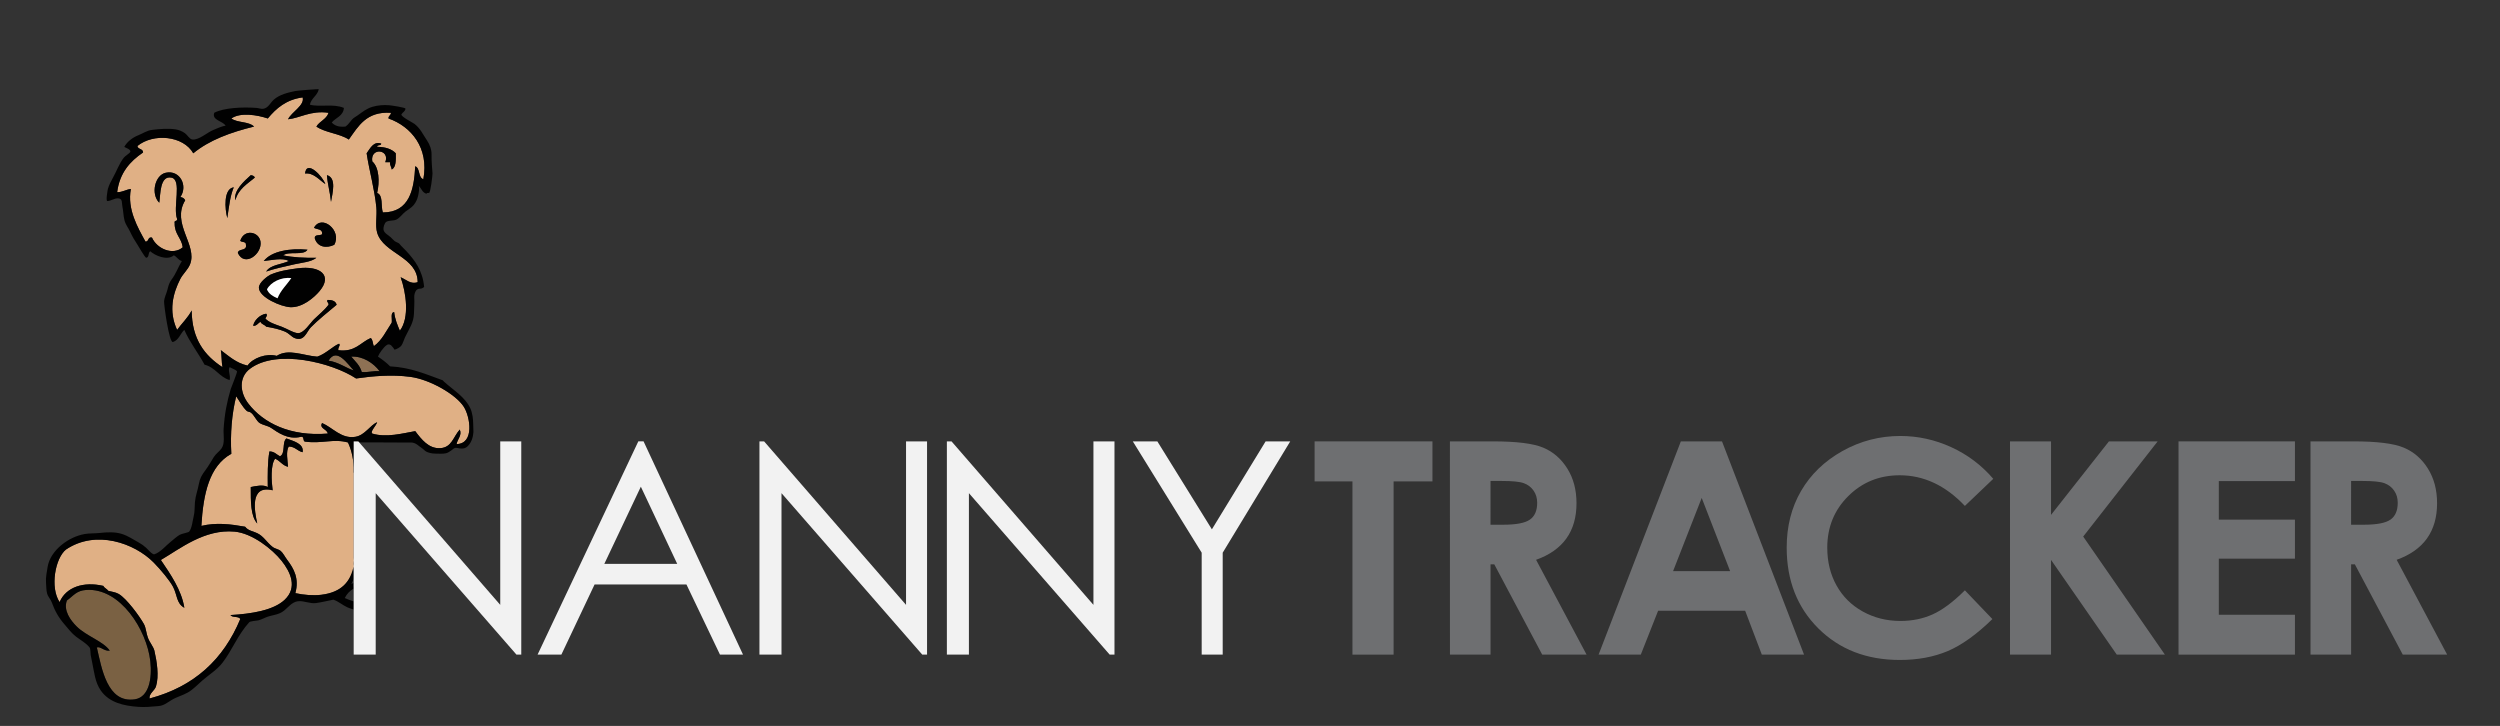 <?xml version="1.0" encoding="utf-8"?>
<!-- Generator: Adobe Illustrator 16.0.0, SVG Export Plug-In . SVG Version: 6.00 Build 0)  -->
<!DOCTYPE svg PUBLIC "-//W3C//DTD SVG 1.1//EN" "http://www.w3.org/Graphics/SVG/1.1/DTD/svg11.dtd">
<svg version="1.1" id="Layer_1" xmlns="http://www.w3.org/2000/svg" xmlns:xlink="http://www.w3.org/1999/xlink" x="0px" y="0px"
	 width="276.941px" height="80.416px" viewBox="0 0 276.941 80.416" enable-background="new 0 0 276.941 80.416"
	 xml:space="preserve">
<rect x="0" y="0" width="276.941" height="80.416" fill="#333333" stroke="none"/>
<rect x="12.974" y="10.789" fill="none" width="34.044" height="29.884"/>
<path fill="#E0B085" d="M33.526,10.79c0.249,0.885-1.213,1.594-1.616,2.422c1.265-0.114,2.522-1.004,4.488-0.718
	c-0.231,0.728-0.994,0.921-1.349,1.526c0.986,0.689,2.587,0.764,3.592,1.437c1.062-1.479,1.947-3.14,4.667-2.963
	c0,0.3-0.292,0.307-0.271,0.629c2.527,0.893,4.502,3.26,3.861,6.729c-0.595-0.183-0.332-1.225-0.9-1.435
	c-0.132,2.582-0.635,5.111-3.588,5.117c-0.236-0.691,0.061-1.916-0.63-2.155c0.29-1.226,0.23-2.83-0.539-3.5
	c-0.256-1.591,2.01-1.351,1.438,0.089h0.539c-0.048,0.377,0.156,0.501,0.179,0.808c0.493-0.254,0.456-1.04,0.45-1.794
	c-0.45-0.478-1.148-0.707-2.065-0.717c-0.003-0.274,0.452-0.089,0.449-0.36c-0.86-0.307-1.254,0.588-1.616,1.077
	c0.311,2.034,0.875,3.936,1.079,6.012c0.085,0.883-0.146,2.001,0.088,2.782c0.693,2.328,4.476,2.65,4.488,5.475
	c-0.765,0.298-1.332-0.329-1.887-0.539c0.604,1.684,1.013,4.483-0.088,5.923c-0.263-0.634-0.541-1.254-0.629-2.064
	c-0.442,0.035-0.21,0.748-0.269,1.166c-0.61,0.917-1.084,1.968-1.976,2.604c-0.146-0.271-0.103-0.736-0.358-0.897
	c-1.147,0.495-1.706,1.585-3.588,1.346c-0.054-0.333,0.275-0.521,0.09-0.719c-0.675,0.264-1.493,1.136-2.423,1.438
	c-1.577-0.129-3.194-0.925-4.488-0.09c-1.146-0.313-2.668,0.24-3.23,1.076c-1.272-0.282-2.064-1.045-2.961-1.705
	c0.113,0.575,0.064,1.31,0.181,1.885c-1.953-1.277-3.387-3.078-3.41-6.283c-0.435,0.825-1.09,1.426-1.618,2.154
	c-0.969-2.094-0.46-4.063,0.361-5.653c0.278-0.542,0.84-1.025,1.074-1.616c0.854-2.146-2.108-4.502-0.536-7.088
	c-0.097-0.203-0.272-0.327-0.538-0.36c0.869-1.248-0.051-3.034-1.616-2.692c-1.209,0.263-1.688,2.355-0.718,3.321
	c0.14-0.919,0.056-3.041,1.347-2.782c1.199,0.241,0.144,3.266,0.627,4.576c0.068,0.306-0.362,0.115-0.269,0.45
	c-0.034,1.231,0.752,1.641,0.897,2.691c-1.088,0.943-2.875,0.163-3.412-1.077c-0.496-0.107-0.312,0.464-0.717,0.449
	c-0.849-1.55-2.05-3.583-1.616-5.833c-0.56,0.066-0.898,0.358-1.522,0.358c0.275-2.145,1.424-3.423,2.871-4.399
	c0.001-0.449-0.578-0.32-0.629-0.717c1.77-1.449,5.089-1.148,6.192,0.807c1.769-1.461,4.135-2.325,6.731-2.961
	c-0.556-0.582-1.872-0.403-2.515-0.896c1.005-0.712,2.908-0.385,4.037,0C30.602,11.993,31.704,11.032,33.526,10.79 M33.794,19.224
	c0.927-0.124,1.589,0.727,2.244,1.168C35.79,19.591,33.958,17.614,33.794,19.224 M27.781,19.403
	c-0.73,0.656-1.956,1.739-1.705,2.782c0.314-1.241,1.306-1.804,2.153-2.513C28.169,19.494,27.99,19.434,27.781,19.403
	 M36.666,22.365c0.152-0.93,0.654-2.659-0.449-2.961C36.293,20.464,36.574,21.32,36.666,22.365 M25.18,24.16
	c0.177-1.199,0.304-2.447,0.716-3.411C24.744,20.903,24.9,23.152,25.18,24.16 M34.781,25.236c0.334,0.205,0.985,0.092,0.898,0.719
	c-0.245,0.175-0.865-0.025-0.809,0.448c0.296,0.987,1.297,1.13,2.154,0.719C37.924,25.55,35.629,23.671,34.781,25.236
	 M28.858,26.764c-0.172-1.105-1.799-1.446-2.245-0.089c0.161,0.195,0.673,0.043,0.63,0.448c0.128,0.728-0.832,0.363-0.897,0.897
	C27.094,29.643,29.071,28.115,28.858,26.764 M29.216,28.916c0.8-0.077,2.082-0.402,2.782,0c-0.832,0.395-2.051,0.403-2.513,1.167
	c0.819-0.292,1.988-0.551,3.142-0.808c0.861-0.192,1.828-0.247,2.421-0.718c-1.337,0.022-2.59-0.039-3.678-0.269
	c0.604-0.504,2.283,0.069,2.693-0.628C32.169,27.481,30.095,27.793,29.216,28.916 M29.934,30.442
	c-0.196,0.089-1.27,0.826-1.256,1.434c0.021,1.067,2.467,2.117,3.501,2.153c1.335,0.05,2.63-1.075,3.229-1.793
	c1.455-1.741,0.062-2.835-2.424-2.513C32.001,29.849,30.887,30.015,29.934,30.442 M36.397,33.763
	c-0.434,0.571-0.999,1.013-1.616,1.615c-0.425,0.416-1.068,1.47-1.706,1.526c-0.456,0.038-1.314-0.511-1.884-0.718
	c-0.677-0.246-1.387-0.452-1.793-0.897c0.062-0.183,0.28-0.355,0.087-0.539c-0.767,0.11-1.372,0.828-1.438,1.347
	c0.427,0.006,0.527-0.313,0.81-0.448c0.104,0.283,0.465,0.311,0.627,0.538c0.828,0.14,1.468,0.292,2.062,0.538
	c0.464,0.192,0.741,0.579,1.078,0.718c1.08,0.447,1.326-0.679,1.794-1.166c0.761-0.79,2.002-1.782,2.872-2.514
	c-0.102-0.409-0.48-0.539-0.985-0.539C36.108,33.413,36.422,33.489,36.397,33.763"/>
<path fill="#010101" d="M36.038,20.39c-0.656-0.441-1.317-1.29-2.245-1.166C33.958,17.613,35.79,19.591,36.038,20.39"/>
<path fill="#010101" d="M28.23,19.674c-0.848,0.708-1.839,1.271-2.153,2.512c-0.251-1.042,0.975-2.125,1.705-2.782
	C27.99,19.434,28.169,19.495,28.23,19.674"/>
<path fill="#010101" d="M36.217,19.403c1.104,0.303,0.602,2.031,0.449,2.961C36.574,21.32,36.293,20.464,36.217,19.403"/>
<path fill="#010101" d="M25.896,20.749c-0.412,0.963-0.539,2.212-0.715,3.411C24.9,23.151,24.744,20.902,25.896,20.749"/>
<path fill="#010101" d="M37.023,27.122c-0.857,0.412-1.858,0.269-2.153-0.719c-0.056-0.473,0.563-0.273,0.809-0.448
	c0.088-0.627-0.564-0.515-0.898-0.719C35.629,23.671,37.923,25.55,37.023,27.122"/>
<path fill="#010101" d="M26.346,28.02c0.066-0.533,1.026-0.169,0.897-0.898c0.043-0.404-0.469-0.252-0.63-0.449
	c0.445-1.356,2.071-1.014,2.245,0.091C29.071,28.115,27.094,29.642,26.346,28.02"/>
<path fill="#010101" d="M34.063,27.659c-0.41,0.697-2.09,0.125-2.693,0.628c1.088,0.229,2.341,0.291,3.678,0.269
	c-0.595,0.471-1.561,0.526-2.421,0.718c-1.152,0.258-2.322,0.519-3.142,0.808c0.461-0.764,1.682-0.772,2.513-1.167
	c-0.701-0.4-1.982-0.078-2.782,0C30.095,27.793,32.169,27.481,34.063,27.659"/>
<path fill="#010101" d="M32.987,29.723c2.485-0.321,3.878,0.773,2.423,2.512c-0.6,0.719-1.896,1.846-3.229,1.794
	c-1.033-0.039-3.48-1.085-3.501-2.153c-0.014-0.609,1.059-1.347,1.256-1.436C30.885,30.013,32,29.851,32.987,29.723 M29.576,32.056
	c0.205,0.512,0.669,0.768,1.167,0.988c0.353-0.905,1.027-1.487,1.528-2.244C31.183,30.677,30.009,31.226,29.576,32.056"/>
<path fill="#FFFFFF" d="M32.269,30.8c-0.499,0.758-1.177,1.339-1.527,2.244c-0.498-0.221-0.96-0.475-1.167-0.988
	C30.009,31.228,31.183,30.677,32.269,30.8"/>
<path fill="#010101" d="M36.306,33.224c0.507,0,0.885,0.13,0.985,0.539c-0.87,0.731-2.111,1.724-2.872,2.514
	c-0.469,0.487-0.713,1.613-1.794,1.166c-0.337-0.14-0.613-0.526-1.076-0.718c-0.597-0.247-1.236-0.398-2.062-0.538
	c-0.163-0.227-0.524-0.254-0.629-0.538c-0.282,0.134-0.385,0.455-0.809,0.449c0.064-0.519,0.672-1.237,1.438-1.347
	c0.189,0.184-0.026,0.356-0.09,0.539c0.408,0.444,1.117,0.652,1.794,0.897c0.569,0.206,1.426,0.758,1.884,0.718
	c0.638-0.056,1.28-1.111,1.705-1.526c0.619-0.602,1.184-1.044,1.616-1.615C36.421,33.489,36.108,33.413,36.306,33.224"/>
<g opacity="0.6">
	<g>
		<g>
			<g>
				<g>
					<defs>
						<rect id="SVGID_1_" x="36.397" y="39.375" width="2.781" height="1.657"/>
					</defs>
					<clipPath id="SVGID_2_">
						<use xlink:href="#SVGID_1_"  overflow="visible"/>
					</clipPath>
					<path clip-path="url(#SVGID_2_)" fill="#CC9B6B" d="M39.18,41.032c-0.726-0.203-1.703-0.931-2.782-1.078
						C37.295,38.399,38.556,40.395,39.18,41.032"/>
				</g>
			</g>
		</g>
	</g>
</g>
<g opacity="0.6">
	<g>
		<g>
			<g>
				<g>
					<defs>
						<rect id="SVGID_3_" x="38.909" y="39.5" width="3.141" height="1.724"/>
					</defs>
					<clipPath id="SVGID_4_">
						<use xlink:href="#SVGID_3_"  overflow="visible"/>
					</clipPath>
					<path clip-path="url(#SVGID_4_)" fill="#CC9B6B" d="M38.909,39.505c1.303-0.077,2.491,0.738,3.14,1.615
						c-0.749-0.062-1.225,0.152-1.975,0.09C39.866,40.463,39.347,40.026,38.909,39.505"/>
				</g>
			</g>
		</g>
	</g>
</g>
<rect x="26.773" y="39.746" fill="none" width="25.224" height="9.905"/>
<path fill="#E0B085" d="M50.576,49.196c0.093-0.547,0.632-0.978,0.356-1.614c-0.735,0.827-0.885,1.985-2.155,2.063
	c-1.29,0.08-2.093-0.979-2.78-1.886c-1.399,0.246-3.196,0.741-4.756,0.271c-0.283-0.19,0.425-0.875,0.539-1.257
	c-0.773,0.313-1.348,1.442-2.421,1.617c-1.548,0.248-2.505-1.026-3.681-1.529c-0.35,0.619,0.57,0.666,0.629,1.168
	c-4.147,0.34-7.14-1.17-8.795-3.321c-0.954-1.235-1.074-2.914,0.18-3.858c2.982-2.243,9.128-0.658,11.755,1.077
	c1.846-0.266,3.925-0.458,6.013-0.18c2.139,0.286,5.025,1.92,5.923,3.321C52.081,46.158,52.586,49.161,50.576,49.196"/>
<rect x="22.307" y="43.903" fill="none" width="16.97" height="22.033"/>
<path fill="#E0B085" d="M26.166,43.901c0.315,0.438,0.649,1.119,1.166,1.613c0.105,0.104,0.331,0.094,0.448,0.184
	c0.413,0.307,0.62,0.935,0.988,1.168c0.391,0.24,0.874,0.283,1.257,0.533c0.727,0.482,1.85,1.356,3.322,0.99
	c0.396-0.068,0.168,0.486,0.447,0.537c1.911,0.249,3.148-0.357,4.755,0.09c0.44,0.944,0.659,2.029,0.631,3.231v9.51
	c0,0.321,0.134,0.556,0.088,0.808c-0.35,1.902-1.487,3.059-3.679,3.319c-0.88,0.106-1.931,0.029-2.873-0.179
	c0.452-1.625-0.168-2.714-0.896-3.68c-0.265-0.351-0.46-0.769-0.72-0.986c-0.253-0.221-0.621-0.238-0.897-0.45
	c-0.677-0.522-0.986-1.179-1.704-1.524c-0.49-0.239-1.003-0.268-1.347-0.719c-1.621-0.285-3.184-0.486-4.844-0.087
	c0.207-3.565,0.885-6.655,3.319-7.989C25.502,48.006,25.683,45.854,26.166,43.901 M31.729,48.567
	c-0.511,0.391-0.085,1.709-0.715,1.975c-0.38-0.189-0.604-0.532-1.167-0.536c-0.212,1.166-0.195,2.56-0.182,3.947
	c-0.484-0.297-1.309-0.122-1.885,0c0.001,1.585-0.03,3.202,0.719,4.039c-0.297-1.343-0.874-4.317,1.704-3.681
	c-0.14-1.039-0.237-2.811,0.271-3.5c0.555,0.225,0.8,0.752,1.435,0.896c-0.043-0.646-0.264-1.752,0.089-2.244
	c0.704,0.016,0.937,0.502,1.528,0.63C33.687,49.136,32.512,48.871,31.729,48.567"/>
<path fill="#010101" d="M33.525,50.095c-0.592-0.13-0.823-0.615-1.527-0.631c-0.352,0.491-0.133,1.596-0.089,2.245
	c-0.633-0.142-0.881-0.673-1.435-0.897c-0.509,0.69-0.411,2.461-0.271,3.502c-2.579-0.64-2,2.338-1.706,3.679
	c-0.749-0.837-0.718-2.454-0.72-4.037c0.577-0.123,1.399-0.298,1.886,0c-0.012-1.39-0.03-2.78,0.183-3.947
	c0.562,0.002,0.787,0.349,1.165,0.535c0.631-0.267,0.208-1.585,0.716-1.974C32.51,48.871,33.687,49.136,33.525,50.095"/>
<rect x="6.035" y="58.862" fill="none" width="26.289" height="18.516"/>
<path fill="#E0B085" d="M25.537,68.132c0.181,0.327,0.926,0.09,1.077,0.45c-1.844,4.438-5.083,7.481-10.05,8.795
	c-0.066-0.56,0.565-0.858,0.717-1.347c0.354-1.139,0.093-2.779-0.18-3.951c-0.104-0.441-0.505-0.865-0.719-1.436
	c-0.201-0.535-0.201-1.088-0.447-1.522c-0.509-0.904-1.914-2.813-2.782-3.323c-0.364-0.211-0.823-0.25-1.167-0.357
	c-0.14-0.219-0.429-0.291-0.537-0.537c-2.193-0.514-4.141,0.13-4.847,1.795c-1.081-1.617-0.495-4.877,0.718-5.831
	c3.321-2.229,7.577-0.698,9.693,1.434c0.814,0.824,1.788,2.011,2.152,2.692c0.478,0.9,0.365,1.855,1.256,2.333
	c-0.309-1.966-1.563-3.759-2.604-5.295c2.1-1.222,4.837-3.448,8.167-3.138c1.967,0.18,4.182,1.944,5.205,3.229
	c0.999,1.255,1.78,2.946,0.358,4.308C30.297,67.626,27.792,68.008,25.537,68.132"/>
<g opacity="0.88">
	<g>
		<g>
			<g>
				<g>
					<defs>
						<rect id="SVGID_5_" x="7.297" y="65.34" width="9.411" height="12.166"/>
					</defs>
					<clipPath id="SVGID_6_">
						<use xlink:href="#SVGID_5_"  overflow="visible"/>
					</clipPath>
					<path clip-path="url(#SVGID_6_)" fill="#846745" d="M10.731,71.72c0.412-0.142,0.799,0.437,1.435,0.361
						c-0.705-1.036-2.599-1.611-3.681-2.691c-0.646-0.649-1.498-1.759-1.073-2.871c0.731-0.515,1.037-1.097,2.154-1.168
						c3.756-0.242,6.698,4.422,7.088,7.898c0.218,1.945-0.167,3.977-1.705,4.217C11.861,77.944,11.257,73.978,10.731,71.72"/>
				</g>
			</g>
		</g>
	</g>
</g>
<path fill="#010101" d="M52.441,47.729c-0.025-0.526-0.006-1.061-0.082-1.576c-0.033-0.189-0.07-0.373-0.116-0.541
	c-0.03-0.094-0.062-0.184-0.097-0.275c-0.556-1.327-1.936-2.125-2.956-3.053c-0.056-0.051-0.103-0.102-0.143-0.155
	c-1.809-0.647-3.499-1.423-5.832-1.546c-0.4-0.407-0.863-0.751-1.346-1.08c0.125-0.351,0.623-1.031,0.931-1.251
	c0.195-0.14,0.289-0.133,0.51-0.013c0.049,0.027,0.439,0.487,0.357,0.487c0.233,0,0.67-0.253,0.803-0.455
	c0.181-0.28,0.264-0.624,0.404-0.923c0.419-0.89,0.953-1.573,0.982-2.611c0.016-0.599,0.069-1.209,0.032-1.806
	c-0.017-0.275,0.085-0.677,0.309-0.854c0.189-0.148,0.33-0.056,0.536-0.133c0.082-0.03,0.163-0.079,0.25-0.157
	c-0.164-1.812-1.02-2.93-1.964-3.964c-0.21-0.216-0.419-0.435-0.635-0.646c-0.046-0.05-0.088-0.102-0.125-0.158
	c-0.062-0.099-0.42-0.213-0.535-0.305c-0.155-0.123-0.281-0.279-0.427-0.416c-0.245-0.233-0.742-0.465-0.808-0.832
	c-0.048-0.28,0.094-0.763,0.307-0.895c0.304-0.184,0.796-0.086,1.133-0.255c0.367-0.188,0.665-0.635,1-0.887
	c0.309-0.231,0.645-0.413,0.893-0.711c0.249-0.299,0.412-0.661,0.497-1.037c0.041-0.185,0.204-0.977,0.035-1.115
	c0.328,0.27,0.411,0.784,0.896,0.897c0.017-0.104,0.144-0.096,0.271-0.088c0.167,0.011,0.4-1.968,0.388-2.169
	c-0.049-0.681-0.114-1.348-0.102-2.039c0.011-0.581-0.183-1.132-0.507-1.612c-0.451-0.667-0.728-1.322-1.394-1.837
	c-0.145-0.114-1.554-0.827-1.438-1.05c0.125-0.233,0.407-0.307,0.447-0.625c0.018-0.143-1.622-0.371-1.789-0.385
	c-0.632-0.051-1.273-0.003-1.881,0.178c-0.655,0.195-1.089,0.568-1.636,0.951c-0.216,0.156-0.426,0.248-0.612,0.449
	c-0.243,0.265-0.412,0.576-0.724,0.782c-0.743,0.084-1.215-0.101-1.523-0.451c0.441-0.542,1.273-0.699,1.346-1.614
	c-1.214-0.505-2.631-0.056-3.771-0.358c0.16-0.74,0.819-0.978,0.988-1.706c0.011-0.052-2.414,0.152-2.61,0.194
	c-0.838,0.183-1.734,0.383-2.391,0.971c-0.385,0.347-0.546,0.85-1.103,0.989c-0.245,0.062-0.545-0.072-0.806-0.091
	c-1.553-0.11-3.612-0.019-4.668,0.539c-0.304,0.841,0.955,0.898,1.256,1.436c-0.437,0.046-0.952,0.312-1.367,0.472
	c-0.621,0.24-1.646,1.177-2.341,1.047c-0.312-0.058-0.533-0.506-0.798-0.693c-0.309-0.218-0.665-0.366-1.038-0.425
	c-0.816-0.123-1.796-0.041-2.61,0.06c-0.575,0.069-1,0.391-1.518,0.594c-0.612,0.243-1.223,0.692-1.547,1.278
	c-0.031,0.06,0.772,0.257,0.658,0.563c-0.062,0.157-0.575,0.459-0.707,0.631c-0.536,0.687-0.791,1.488-1.213,2.231
	c-0.219,0.382-0.423,0.796-0.553,1.217c-0.036,0.119-0.257,1.375-0.066,1.37c0.409-0.012,0.792-0.331,1.197-0.301
	c0.521,0.036,0.383,0.495,0.465,0.878c0.108,0.504,0.107,1.027,0.229,1.528c0.116,0.496,0.42,0.834,0.625,1.285
	c0.244,0.526,0.536,1.02,0.856,1.502c0.101,0.154,0.811,1.4,0.936,1.388c0.354-0.035,0.187-0.592,0.449-0.718
	c0.489,0.454,1.876,1.091,2.604,0.449c0.357,0.15,0.479,0.538,0.898,0.629c-0.408,0.65-0.665,1.431-1.13,2.032
	c-0.266,0.341-0.369,0.718-0.469,1.13c-0.105,0.442-0.348,0.86-0.376,1.325c-0.021,0.346,0.557,4.629,0.985,4.486
	c0.655-0.214,0.806-0.931,1.257-1.347c0.621,1.412,1.531,2.539,2.243,3.86c1.204,0.292,1.626,1.367,2.781,1.705
	c0.131-0.55-0.239-1.072,0-1.435c0.26,0.161,0.602,0.235,0.809,0.448c0.079,0.084-0.62,1.754-0.685,1.967
	c-0.208,0.689-0.382,1.393-0.514,2.104c-0.14,0.771-0.233,1.554-0.281,2.338c-0.041,0.658,0.179,1.594-0.242,2.164
	c-0.259,0.354-0.614,0.569-0.848,0.946c-0.296,0.47-0.575,0.984-0.911,1.433c-0.415,0.552-0.625,0.894-0.744,1.561
	c-0.12,0.673-0.37,1.285-0.431,1.986c-0.044,0.512-0.011,1.076-0.139,1.58c-0.124,0.479-0.184,1.302-0.5,1.691
	c-0.094,0.111-0.833,0.229-1.037,0.35c-0.365,0.214-0.671,0.51-1.001,0.771c-0.558,0.443-1.134,1.169-1.82,1.394
	c-0.206,0.069-0.775-0.596-0.916-0.726c-0.26-0.237-0.513-0.413-0.816-0.581c-0.619-0.337-1.165-0.724-1.848-0.941
	c-0.777-0.25-1.65-0.207-2.452-0.116c-0.554,0.062-1.125,0.024-1.687,0.12c-1.769,0.301-3.806,1.799-4.105,3.646
	c-0.095,0.593-0.225,1.162-0.176,1.767c0.031,0.384,0.019,0.781,0.114,1.156c0.103,0.396,0.39,0.637,0.519,0.991
	c0.351,0.966,0.749,1.681,1.428,2.466c0.399,0.467,0.778,0.967,1.267,1.344c0.507,0.393,1.089,0.688,1.495,1.191
	c0.115,0.146,0.095,0.658,0.126,0.848c0.05,0.277,0.108,0.56,0.168,0.838c0.228,1.067,0.302,2.14,0.94,3.072
	c0.941,1.371,2.58,1.711,4.135,1.824c0.765,0.059,1.516-0.016,2.276-0.085c0.569-0.052,0.926-0.351,1.383-0.636
	c0.605-0.381,1.266-0.529,1.866-0.871c0.599-0.348,1.063-0.857,1.578-1.307c0.77-0.672,1.633-1.184,2.246-1.975
	c1.081-1.398,1.679-3.068,2.961-4.488c0.142-0.152,0.818-0.166,1.042-0.225c0.331-0.082,0.599-0.249,0.904-0.359
	c0.671-0.248,1.345-0.233,1.935-0.722c0.465-0.38,0.867-0.937,1.504-1.026c0.68-0.092,1.331,0.302,2.047,0.197
	c0.63-0.092,1.271-0.25,1.9-0.375c0.562,0.193,1.013,0.604,1.551,0.85c0.249,0.113,0.432,0.162,0.694,0.242v-0.894
	c-0.375-0.128-0.626-0.217-0.987-0.378c0.259-0.502,0.53-0.754,0.987-1.061c-0.044-0.197-0.039-0.42-0.021-0.621
	c-0.125,0.078-0.122,0.084-0.248,0.153c0.123-0.188,0.154-0.354,0.248-0.561c0-0.002,0.021-2.399,0.021-2.399
	c-0.039,0.316,0.064,0.572,0.018,0.826c-0.348,1.902-1.416,3.038-3.608,3.307c-0.878,0.102-1.93,0.025-2.872-0.185
	c0.452-1.624-0.167-2.715-0.896-3.681c-0.267-0.352-0.461-0.769-0.719-0.985c-0.255-0.218-0.623-0.237-0.897-0.45
	c-0.678-0.525-0.986-1.18-1.706-1.523c-0.489-0.24-1.003-0.266-1.344-0.719c-1.623-0.287-3.186-0.488-4.847-0.09
	c0.207-3.562,0.885-6.65,3.319-7.986c-0.127-2.265,0.056-4.418,0.537-6.371c0.317,0.437,0.65,1.121,1.165,1.615
	c0.107,0.099,0.332,0.09,0.449,0.178c0.413,0.306,0.62,0.938,0.989,1.168c0.391,0.244,0.873,0.283,1.256,0.535
	c0.727,0.48,1.852,1.354,3.322,0.99c0.396-0.07,0.168,0.487,0.447,0.535c1.913,0.25,3.148-0.355,4.755,0.094
	c0.44,0.944,0.662,2.025,0.631,3.229c-0.01,0.084,0.018,0.138,0.05,0.184c-0.039-0.906,0.061-3.4,0.062-3.41
	c0.001-0.033,4.413,0,4.764,0h1.465c0.562,0,0.842,0.389,1.28,0.67c0.106,0.067,0.191,0.17,0.286,0.248
	c0.287,0.229,0.803,0.315,1.161,0.315c0.376,0,0.802,0.044,1.164-0.042c0.249-0.061,0.384-0.189,0.583-0.312
	c0.136-0.086,0.271-0.246,0.428-0.281c0.136-0.031,0.336,0.031,0.474,0.052c0.374,0.052,0.656,0.022,0.936-0.259
	c0.402-0.402,0.578-0.987,0.616-1.544C52.447,47.817,52.444,47.772,52.441,47.729 M14.947,77.466
	c-3.086,0.479-3.692-3.488-4.219-5.746c0.412-0.142,0.801,0.437,1.437,0.361c-0.704-1.036-2.599-1.611-3.68-2.691
	c-0.647-0.649-1.498-1.759-1.075-2.871c0.731-0.515,1.038-1.097,2.151-1.168c3.759-0.242,6.702,4.422,7.09,7.898
	C16.87,75.194,16.487,77.226,14.947,77.466 M25.988,58.89c1.965,0.18,4.181,1.944,5.205,3.229c0.999,1.255,1.779,2.948,0.356,4.31
	c-1.251,1.194-3.756,1.578-6.011,1.704c0.18,0.327,0.925,0.091,1.076,0.446c-1.843,4.441-5.083,7.486-10.05,8.798
	c-0.066-0.562,0.566-0.858,0.717-1.347c0.355-1.143,0.094-2.778-0.178-3.95c-0.105-0.442-0.504-0.869-0.719-1.435
	c-0.201-0.537-0.201-1.088-0.447-1.526c-0.508-0.901-1.914-2.812-2.781-3.32c-0.365-0.214-0.825-0.25-1.168-0.354
	c-0.139-0.223-0.431-0.295-0.539-0.543c-2.192-0.51-4.14,0.131-4.845,1.798c-1.081-1.617-0.496-4.88,0.717-5.834
	c3.321-2.226,7.576-0.697,9.694,1.437c0.813,0.823,1.789,2.01,2.151,2.691c0.479,0.9,0.366,1.859,1.256,2.334
	c-0.31-1.965-1.562-3.76-2.604-5.296C19.919,60.81,22.657,58.583,25.988,58.89 M42.049,41.12c-0.749-0.061-1.224,0.152-1.975,0.091
	c-0.208-0.748-0.729-1.183-1.165-1.706C40.213,39.428,41.401,40.243,42.049,41.12 M39.18,41.032
	c-0.726-0.203-1.703-0.931-2.782-1.078C37.295,38.399,38.555,40.395,39.18,41.032 M24.462,38.788
	c0.114,0.575,0.065,1.311,0.182,1.885c-1.953-1.278-3.387-3.078-3.41-6.282c-0.435,0.825-1.09,1.425-1.617,2.154
	c-0.97-2.096-0.459-4.063,0.361-5.653c0.277-0.543,0.841-1.024,1.076-1.616c0.852-2.147-2.111-4.503-0.538-7.089
	c-0.097-0.203-0.272-0.327-0.538-0.361c0.869-1.246-0.049-3.032-1.616-2.691c-1.208,0.263-1.688,2.355-0.718,3.322
	c0.14-0.92,0.056-3.042,1.347-2.783c1.199,0.242,0.143,3.266,0.626,4.577c0.068,0.306-0.363,0.115-0.269,0.45
	c-0.035,1.232,0.752,1.641,0.896,2.691c-1.085,0.942-2.875,0.163-3.411-1.076c-0.497-0.108-0.312,0.464-0.718,0.449
	c-0.848-1.55-2.05-3.586-1.616-5.833c-0.558,0.067-0.897,0.358-1.522,0.358c0.275-2.144,1.425-3.421,2.871-4.398
	c0-0.448-0.578-0.319-0.629-0.717c1.771-1.45,5.088-1.148,6.191,0.806c1.769-1.46,4.136-2.324,6.731-2.96
	c-0.556-0.583-1.87-0.404-2.514-0.899c1.005-0.71,2.908-0.382,4.037,0c0.938-1.127,2.039-2.089,3.86-2.333
	c0.249,0.887-1.213,1.595-1.616,2.423c1.265-0.115,2.525-1.004,4.488-0.718c-0.231,0.728-0.994,0.921-1.349,1.527
	c0.988,0.689,2.586,0.764,3.592,1.436c1.064-1.478,1.947-3.139,4.667-2.962c0,0.3-0.291,0.307-0.269,0.628
	c2.525,0.894,4.502,3.261,3.86,6.73c-0.595-0.183-0.332-1.225-0.901-1.435c-0.131,2.582-0.635,5.111-3.588,5.117
	c-0.236-0.692,0.061-1.916-0.63-2.155c0.29-1.228,0.229-2.83-0.539-3.5c-0.256-1.591,2.009-1.351,1.438,0.089h0.538
	c-0.048,0.376,0.157,0.501,0.179,0.808c0.494-0.254,0.456-1.04,0.45-1.796c-0.45-0.476-1.148-0.706-2.066-0.717
	c-0.002-0.271,0.453-0.086,0.45-0.358c-0.86-0.308-1.254,0.588-1.616,1.075c0.311,2.035,0.877,3.938,1.079,6.013
	c0.085,0.882-0.144,2,0.087,2.782c0.694,2.328,4.477,2.65,4.489,5.475c-0.767,0.299-1.333-0.329-1.888-0.538
	c0.606,1.684,1.013,4.483-0.088,5.923c-0.263-0.634-0.54-1.254-0.628-2.064c-0.442,0.036-0.21,0.748-0.27,1.166
	c-0.609,0.916-1.083,1.968-1.975,2.604c-0.146-0.271-0.102-0.736-0.358-0.897c-1.147,0.496-1.705,1.583-3.587,1.346
	c-0.054-0.333,0.276-0.521,0.09-0.718c-0.675,0.263-1.493,1.136-2.423,1.437c-1.577-0.127-3.194-0.924-4.487-0.089
	c-1.146-0.313-2.668,0.24-3.231,1.077C26.151,40.21,25.355,39.447,24.462,38.788 M50.576,49.196
	c0.093-0.547,0.632-0.978,0.356-1.614c-0.735,0.827-0.885,1.985-2.155,2.063c-1.29,0.08-2.093-0.979-2.78-1.886
	c-1.399,0.246-3.196,0.741-4.756,0.271c-0.283-0.19,0.425-0.875,0.539-1.257c-0.773,0.313-1.348,1.442-2.421,1.617
	c-1.548,0.248-2.505-1.026-3.681-1.529c-0.35,0.619,0.57,0.666,0.629,1.168c-4.147,0.34-7.14-1.17-8.795-3.321
	c-0.954-1.235-1.074-2.914,0.18-3.858c2.982-2.243,9.128-0.658,11.755,1.077c1.846-0.266,3.925-0.458,6.013-0.18
	c2.139,0.286,5.025,1.92,5.923,3.321C52.081,46.158,52.586,49.161,50.576,49.196"/>
<polygon fill="#F2F2F2" points="39.18,72.517 39.18,48.894 39.692,48.894 55.415,67.005 55.415,48.894 57.745,48.894 57.745,72.517 
	57.212,72.517 41.619,54.63 41.619,72.517 "/>
<path fill="#F2F2F2" d="M71.291,48.892l11.018,23.625h-2.552l-3.715-7.771H65.865l-3.679,7.771h-2.635l11.16-23.625H71.291z
	 M70.991,53.914l-4.048,8.551h8.078L70.991,53.914z"/>
<polygon fill="#F2F2F2" points="84.129,72.517 84.129,48.894 84.645,48.894 100.368,67.005 100.368,48.894 102.695,48.894 
	102.695,72.517 102.165,72.517 86.572,54.63 86.572,72.517 "/>
<polygon fill="#F2F2F2" points="104.891,72.517 104.891,48.894 105.407,48.894 121.127,67.005 121.127,48.894 123.458,48.894 
	123.458,72.517 122.926,72.517 107.333,54.63 107.333,72.517 "/>
<polygon fill="#F2F2F2" points="125.488,48.894 128.206,48.894 134.248,58.638 140.201,48.894 142.929,48.894 135.446,61.226 
	135.446,72.517 133.118,72.517 133.118,61.226 "/>
<polygon fill="#6E6F71" points="145.626,48.894 158.683,48.894 158.683,53.327 154.377,53.327 154.377,72.517 149.82,72.517 
	149.82,53.327 145.626,53.327 "/>
<path fill="#6E6F71" d="M160.616,48.894h4.764c2.609,0,4.471,0.23,5.578,0.697c1.105,0.465,1.995,1.239,2.668,2.32
	c0.676,1.083,1.013,2.361,1.013,3.838c0,1.555-0.372,2.854-1.117,3.896c-0.743,1.041-1.865,1.836-3.362,2.367l5.594,10.504h-4.915
	l-5.31-10.004h-0.413v10.002h-4.497L160.616,48.894L160.616,48.894z M165.113,58.127h1.409c1.43,0,2.415-0.188,2.951-0.563
	c0.542-0.377,0.811-0.996,0.811-1.869c0-0.516-0.135-0.963-0.401-1.346s-0.625-0.656-1.073-0.822
	c-0.445-0.168-1.269-0.248-2.467-0.248h-1.229L165.113,58.127L165.113,58.127z"/>
<path fill="#6E6F71" d="M186.198,48.894h4.559l9.089,23.623h-4.677l-1.848-4.865h-9.639l-1.921,4.865h-4.676L186.198,48.894z
	 M188.508,55.157l-3.17,8.109h6.318L188.508,55.157z"/>
<path fill="#6E6F71" d="M220.808,53.043l-3.146,3c-2.138-2.26-4.546-3.394-7.219-3.394c-2.26,0-4.16,0.772-5.707,2.315
	c-1.547,1.54-2.318,3.444-2.318,5.706c0,1.573,0.346,2.973,1.03,4.194c0.685,1.225,1.647,2.181,2.9,2.876s2.643,1.047,4.173,1.047
	c1.306,0,2.5-0.244,3.578-0.732c1.083-0.488,2.269-1.373,3.564-2.66l3.046,3.183c-1.742,1.703-3.393,2.883-4.943,3.545
	c-1.554,0.655-3.322,0.985-5.316,0.985c-3.669,0-6.679-1.166-9.02-3.494c-2.339-2.328-3.507-5.312-3.507-8.955
	c0-2.354,0.529-4.446,1.596-6.277c1.066-1.832,2.595-3.306,4.577-4.417c1.987-1.112,4.13-1.668,6.418-1.668
	c1.946,0,3.823,0.412,5.628,1.235C217.949,50.354,219.502,51.526,220.808,53.043"/>
<polygon fill="#6E6F71" points="222.66,48.894 227.205,48.894 227.205,57.037 233.619,48.894 239.017,48.894 230.769,59.437 
	239.819,72.517 234.488,72.517 227.205,62.022 227.205,72.517 222.66,72.517 "/>
<polygon fill="#6E6F71" points="241.328,48.894 254.225,48.894 254.225,53.294 245.791,53.294 245.791,57.563 254.225,57.563 
	254.225,61.885 245.791,61.885 245.791,68.101 254.225,68.101 254.225,72.517 241.328,72.517 "/>
<path fill="#6E6F71" d="M255.949,48.894h4.764c2.607,0,4.469,0.23,5.574,0.697c1.105,0.465,1.999,1.239,2.67,2.32
	c0.677,1.083,1.014,2.361,1.014,3.838c0,1.555-0.374,2.854-1.117,3.896c-0.744,1.041-1.867,1.836-3.361,2.367l5.594,10.504h-4.917
	l-5.309-10.004h-0.413v10.002h-4.496L255.949,48.894L255.949,48.894z M260.445,58.127h1.409c1.429,0,2.416-0.188,2.952-0.563
	c0.536-0.377,0.807-0.996,0.807-1.869c0-0.516-0.132-0.963-0.398-1.346c-0.266-0.383-0.626-0.656-1.073-0.822
	c-0.445-0.168-1.271-0.248-2.466-0.248h-1.229L260.445,58.127L260.445,58.127z"/>
</svg>
